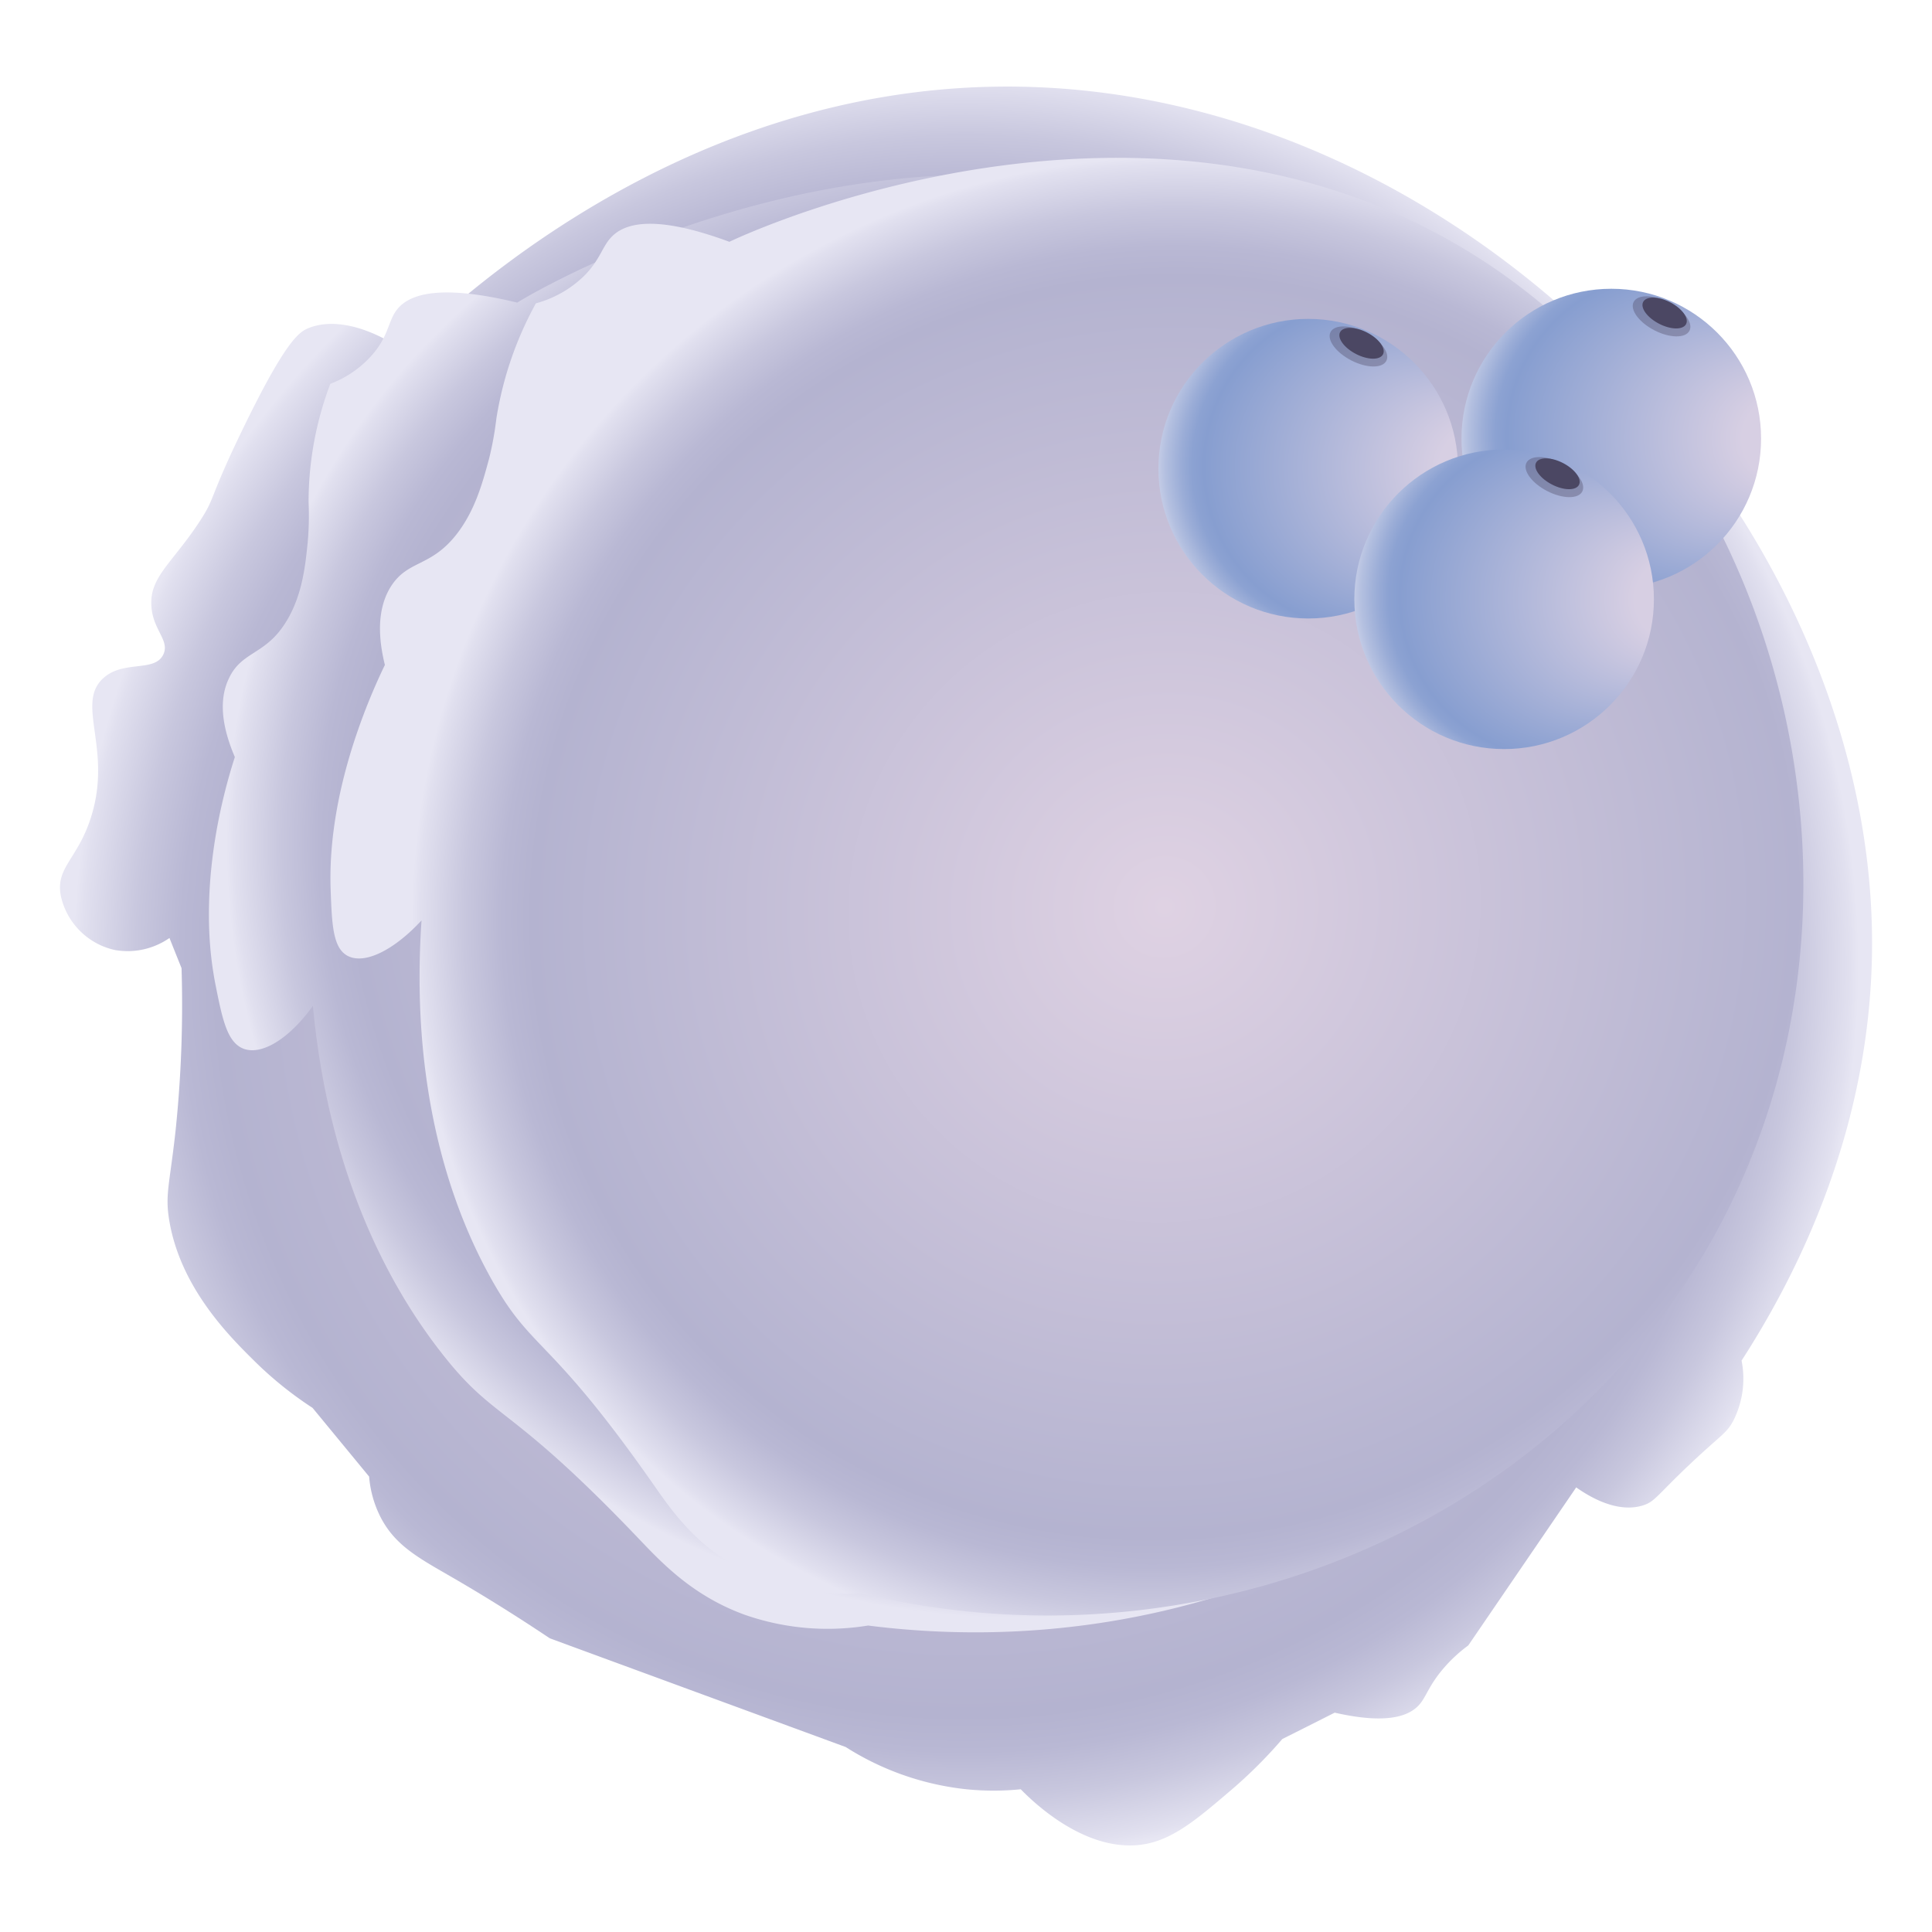 <svg id="Layer_1" data-name="Layer 1" xmlns="http://www.w3.org/2000/svg" xmlns:xlink="http://www.w3.org/1999/xlink" width="320" height="320" viewBox="0 0 320 320"><defs><style>.cls-1{fill:url(#radial-gradient);}.cls-2{fill:url(#radial-gradient-2);}.cls-3{fill:url(#radial-gradient-3);}.cls-4{fill:url(#radial-gradient-4);}.cls-5,.cls-6{fill:#4b4763;}.cls-5{opacity:0.36;}.cls-7{fill:url(#radial-gradient-5);}.cls-8{fill:url(#radial-gradient-6);}</style><radialGradient id="radial-gradient" cx="160" cy="160" r="147.88" gradientUnits="userSpaceOnUse"><stop offset="0" stop-color="#dfd2e3"/><stop offset="0.84" stop-color="#b4b3d0"/><stop offset="0.88" stop-color="#b9b8d4"/><stop offset="0.93" stop-color="#c8c7de"/><stop offset="0.99" stop-color="#e1e0ef"/><stop offset="1" stop-color="#e7e6f3"/></radialGradient><radialGradient id="radial-gradient-2" cx="375.53" cy="-2843.69" r="115.82" gradientTransform="matrix(0.98, 0.52, -0.5, 0.94, -1624.95, 2621.38)" xlink:href="#radial-gradient"/><radialGradient id="radial-gradient-3" cx="102.28" cy="-3608.8" r="106.2" gradientTransform="matrix(0.95, 0.67, -0.69, 0.96, -2394.35, 3546.13)" xlink:href="#radial-gradient"/><radialGradient id="radial-gradient-4" cx="-160.64" cy="-111.38" fx="-129.493" fy="-104.01" r="32.01" gradientTransform="translate(401.45 152.63) rotate(-12.01)" gradientUnits="userSpaceOnUse"><stop offset="0.23" stop-color="#d7cfe3"/><stop offset="0.84" stop-color="#879ed0"/><stop offset="0.87" stop-color="#8ca2d2"/><stop offset="0.9" stop-color="#9badd7"/><stop offset="0.94" stop-color="#b4c0e0"/><stop offset="0.98" stop-color="#d6d9ed"/><stop offset="1" stop-color="#e7e6f3"/></radialGradient><radialGradient id="radial-gradient-5" cx="-110.5" cy="-105.82" fx="-79.353" fy="-98.447" r="32.01" xlink:href="#radial-gradient-4"/><radialGradient id="radial-gradient-6" cx="-133.4" cy="-83.47" fx="-102.255" fy="-76.098" r="32.01" xlink:href="#radial-gradient-4"/></defs><path class="cls-1" d="M310.07,155.36c.24,31.55-12.85,56.42-21.61,70a15.38,15.38,0,0,1-1.39,10c-1.13,2.08-2,2.29-7,7-5.66,5.33-5.93,6.37-8,7-1.51.46-5.2,1.08-11-3l-17.88,26.18a24.09,24.09,0,0,0-4.12,3.82c-2.43,2.84-2.81,4.65-4,6-1.64,1.84-5.23,3.31-14,1.31q-4.33,2.19-8.68,4.37a77.55,77.55,0,0,1-8.32,8.32c-5.63,4.81-9.38,8-14,9-9.89,2.07-19.15-7.1-21-9a44.94,44.94,0,0,1-9,0,46.29,46.29,0,0,1-20-7l-49-18c-6.7-4.48-12.19-7.79-16-10-5.55-3.22-9.53-5.26-12-10a17.89,17.89,0,0,1-1.93-6.79q-4.68-5.69-9.37-11.38a61.06,61.06,0,0,1-9.7-7.83c-4.11-4.06-12.08-12-14-23-.78-4.45,0-5.94,1-15a200.67,200.67,0,0,0,1-27c-.67-1.67-1.34-3.33-2-5a12.14,12.14,0,0,1-9,2,11.74,11.74,0,0,1-9-9c-.88-4.72,2.78-6,5-13,3.59-11.32-2.6-18.75,2-23,3.36-3.11,8.6-.92,10-4,1.05-2.33-1.76-4-2-8-.3-4.81,3.47-7.09,8-14,2.7-4.13,1.35-3.32,7-15,7.25-15,9.49-16.38,11-17S57.83,52,67,58.09c11-10.67,48.79-44.71,102.08-43.73C244,15.73,309.51,85.58,310.07,155.36Z"/><path class="cls-2" d="M272.72,207.4c-23,43.65-74.8,68.71-128.94,61.84a41.55,41.55,0,0,1-20.53-1.82c-8.66-3.18-13.76-8.7-17.6-12.72-21.79-22.82-23.63-19.08-32.82-31-6.29-8.14-18.13-26.34-21-57.1-3.8,5.29-8.32,8.21-11.42,7.13-2.73-1-3.54-4.72-4.67-10.4-.93-4.61-2.09-13.28.16-25.94a93.34,93.34,0,0,1,3-12c-2.85-6.63-2.14-10.61-1-13,2.17-4.67,6.13-3.78,9.62-9.62,2.58-4.31,3.07-9.22,3.44-12.89a49.1,49.1,0,0,0,.15-6.71,55.22,55.22,0,0,1,3.6-19.6,17.36,17.36,0,0,0,7.27-5.19c2.43-3,2.34-5.25,3.75-7.07,1.89-2.45,6.67-4.4,19.93-1.19C88.35,48.46,155,8.56,218,42.62,273.77,72.78,303.79,148.56,272.72,207.4Z"/><path class="cls-3" d="M277,215.69c-29.15,41-83.14,60.61-134.42,48.2A38.65,38.65,0,0,1,123,260c-7.88-4-11.94-10.07-15-14.45-17.49-24.95-19.86-21.41-26.88-34.17-4.8-8.74-13.4-28.06-11.3-58.93-4.51,4.87-9.33,7.31-12.16,5.91-2.49-1.23-2.68-5.06-2.89-10.82-.17-4.68.06-13.42,4.23-25.77a101.63,101.63,0,0,1,4.75-11.64c-1.71-6.88-.4-10.77,1-13,2.83-4.42,6.52-3.13,10.82-8.57C78.78,84.48,80,79.64,81,76a53.45,53.45,0,0,0,1.21-6.65,58.51,58.51,0,0,1,6.55-19.11,18.27,18.27,0,0,0,7.86-4.42c2.82-2.75,3.08-5,4.73-6.64,2.21-2.24,7.14-3.68,19.46.87,2.91-1.41,73.63-34.21,129.2,6.14C299.16,82,316.3,160.39,277,215.69Z"/><circle class="cls-4" cx="216.68" cy="77.63" r="24.81"/><ellipse class="cls-5" cx="224.99" cy="57.37" rx="2.6" ry="5.2" transform="translate(70.92 231.08) rotate(-62.73)"/><ellipse class="cls-6" cx="225.5" cy="56.84" rx="2" ry="4" transform="translate(71.67 231.25) rotate(-62.73)"/><circle class="cls-7" cx="266.88" cy="72.64" r="24.81"/><ellipse class="cls-5" cx="275.19" cy="52.38" rx="2.6" ry="5.2" transform="translate(102.56 273) rotate(-62.73)"/><ellipse class="cls-6" cx="275.71" cy="51.84" rx="2" ry="4" transform="translate(103.31 273.16) rotate(-62.73)"/><circle class="cls-8" cx="249.13" cy="99.26" r="24.81"/><ellipse class="cls-5" cx="257.44" cy="79.01" rx="2.6" ry="5.2" transform="translate(69.27 271.65) rotate(-62.73)"/><ellipse class="cls-6" cx="257.96" cy="78.47" rx="2" ry="4" transform="translate(70.03 271.81) rotate(-62.73)"/></svg>